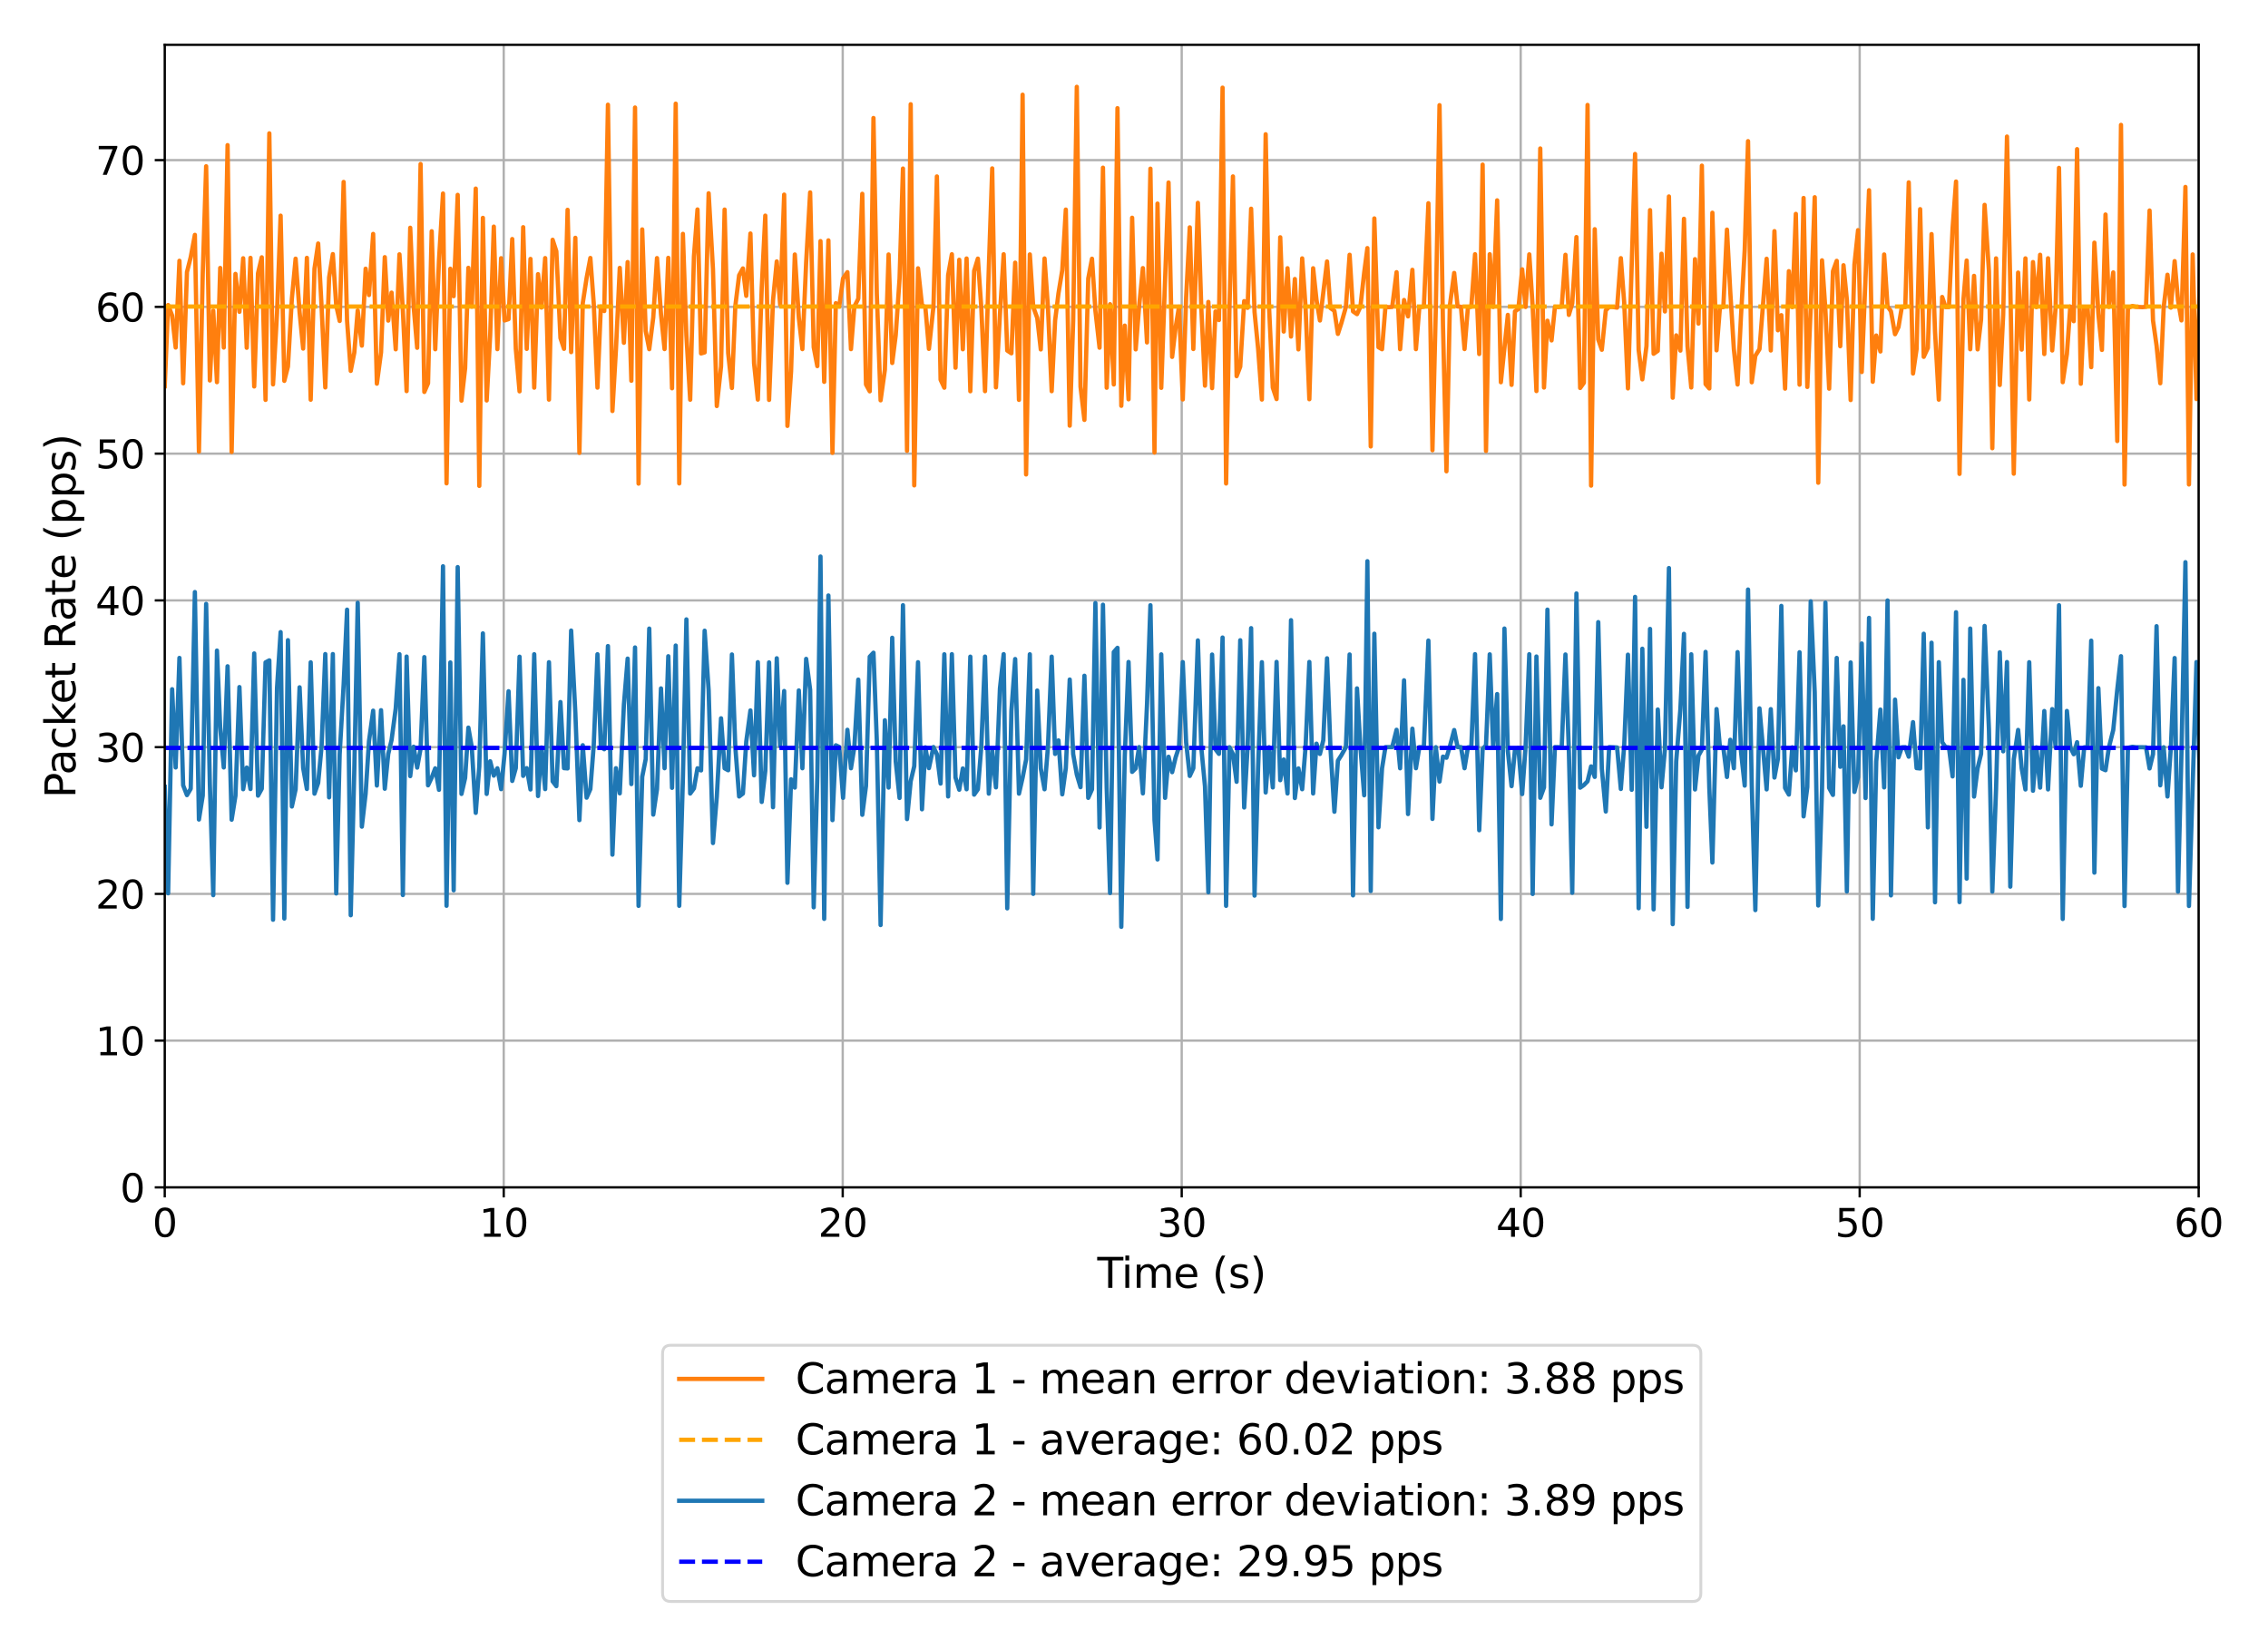 <?xml version="1.0" encoding="utf-8" standalone="no"?>
<!DOCTYPE svg PUBLIC "-//W3C//DTD SVG 1.1//EN"
  "http://www.w3.org/Graphics/SVG/1.1/DTD/svg11.dtd">
<svg xmlns:xlink="http://www.w3.org/1999/xlink" width="792pt" height="576pt" viewBox="0 0 792 576" xmlns="http://www.w3.org/2000/svg" version="1.1">
 <defs>
  <style type="text/css">*{stroke-linejoin: round; stroke-linecap: butt}</style>
 </defs>
 <g id="figure_1">
  <g id="patch_1">
   <path d="M 0 576 
L 792 576 
L 792 0 
L 0 0 
z
" style="fill: #ffffff"/>
  </g>
  <g id="axes_1">
   <g id="patch_2">
    <path d="M 57.53 414.72 
L 767.79 414.72 
L 767.79 15.66 
L 57.53 15.66 
z
" style="fill: #ffffff"/>
   </g>
   <g id="matplotlib.axis_1">
    <g id="xtick_1">
     <g id="line2d_1">
      <path d="M 57.53 414.72 
L 57.53 15.66 
" clip-path="url(#p741f0ba90d)" style="fill: none; stroke: #b0b0b0; stroke-width: 0.8; stroke-linecap: square"/>
     </g>
     <g id="line2d_2">
      <defs>
       <path id="m0b452705e9" d="M 0 0 
L 0 3.5 
" style="stroke: #000000; stroke-width: 0.8"/>
      </defs>
      <g>
       <use xlink:href="#m0b452705e9" x="57.53" y="414.72" style="stroke: #000000; stroke-width: 0.8"/>
      </g>
     </g>
     <g id="text_1">
      <!-- 0 -->
      <g transform="translate(53.235 431.978) scale(0.135 -0.135)">
       <defs>
        <path id="DejaVuSans-30" d="M 2034 4250 
Q 1547 4250 1301 3770 
Q 1056 3291 1056 2328 
Q 1056 1369 1301 889 
Q 1547 409 2034 409 
Q 2525 409 2770 889 
Q 3016 1369 3016 2328 
Q 3016 3291 2770 3770 
Q 2525 4250 2034 4250 
z
M 2034 4750 
Q 2819 4750 3233 4129 
Q 3647 3509 3647 2328 
Q 3647 1150 3233 529 
Q 2819 -91 2034 -91 
Q 1250 -91 836 529 
Q 422 1150 422 2328 
Q 422 3509 836 4129 
Q 1250 4750 2034 4750 
z
" transform="scale(0.016)"/>
       </defs>
       <use xlink:href="#DejaVuSans-30"/>
      </g>
     </g>
    </g>
    <g id="xtick_2">
     <g id="line2d_3">
      <path d="M 175.907 414.72 
L 175.907 15.66 
" clip-path="url(#p741f0ba90d)" style="fill: none; stroke: #b0b0b0; stroke-width: 0.8; stroke-linecap: square"/>
     </g>
     <g id="line2d_4">
      <g>
       <use xlink:href="#m0b452705e9" x="175.907" y="414.72" style="stroke: #000000; stroke-width: 0.8"/>
      </g>
     </g>
     <g id="text_2">
      <!-- 10 -->
      <g transform="translate(167.317 431.978) scale(0.135 -0.135)">
       <defs>
        <path id="DejaVuSans-31" d="M 794 531 
L 1825 531 
L 1825 4091 
L 703 3866 
L 703 4441 
L 1819 4666 
L 2450 4666 
L 2450 531 
L 3481 531 
L 3481 0 
L 794 0 
L 794 531 
z
" transform="scale(0.016)"/>
       </defs>
       <use xlink:href="#DejaVuSans-31"/>
       <use xlink:href="#DejaVuSans-30" x="63.623"/>
      </g>
     </g>
    </g>
    <g id="xtick_3">
     <g id="line2d_5">
      <path d="M 294.283 414.72 
L 294.283 15.66 
" clip-path="url(#p741f0ba90d)" style="fill: none; stroke: #b0b0b0; stroke-width: 0.8; stroke-linecap: square"/>
     </g>
     <g id="line2d_6">
      <g>
       <use xlink:href="#m0b452705e9" x="294.283" y="414.72" style="stroke: #000000; stroke-width: 0.8"/>
      </g>
     </g>
     <g id="text_3">
      <!-- 20 -->
      <g transform="translate(285.694 431.978) scale(0.135 -0.135)">
       <defs>
        <path id="DejaVuSans-32" d="M 1228 531 
L 3431 531 
L 3431 0 
L 469 0 
L 469 531 
Q 828 903 1448 1529 
Q 2069 2156 2228 2338 
Q 2531 2678 2651 2914 
Q 2772 3150 2772 3378 
Q 2772 3750 2511 3984 
Q 2250 4219 1831 4219 
Q 1534 4219 1204 4116 
Q 875 4013 500 3803 
L 500 4441 
Q 881 4594 1212 4672 
Q 1544 4750 1819 4750 
Q 2544 4750 2975 4387 
Q 3406 4025 3406 3419 
Q 3406 3131 3298 2873 
Q 3191 2616 2906 2266 
Q 2828 2175 2409 1742 
Q 1991 1309 1228 531 
z
" transform="scale(0.016)"/>
       </defs>
       <use xlink:href="#DejaVuSans-32"/>
       <use xlink:href="#DejaVuSans-30" x="63.623"/>
      </g>
     </g>
    </g>
    <g id="xtick_4">
     <g id="line2d_7">
      <path d="M 412.66 414.72 
L 412.66 15.66 
" clip-path="url(#p741f0ba90d)" style="fill: none; stroke: #b0b0b0; stroke-width: 0.8; stroke-linecap: square"/>
     </g>
     <g id="line2d_8">
      <g>
       <use xlink:href="#m0b452705e9" x="412.66" y="414.72" style="stroke: #000000; stroke-width: 0.8"/>
      </g>
     </g>
     <g id="text_4">
      <!-- 30 -->
      <g transform="translate(404.071 431.978) scale(0.135 -0.135)">
       <defs>
        <path id="DejaVuSans-33" d="M 2597 2516 
Q 3050 2419 3304 2112 
Q 3559 1806 3559 1356 
Q 3559 666 3084 287 
Q 2609 -91 1734 -91 
Q 1441 -91 1130 -33 
Q 819 25 488 141 
L 488 750 
Q 750 597 1062 519 
Q 1375 441 1716 441 
Q 2309 441 2620 675 
Q 2931 909 2931 1356 
Q 2931 1769 2642 2001 
Q 2353 2234 1838 2234 
L 1294 2234 
L 1294 2753 
L 1863 2753 
Q 2328 2753 2575 2939 
Q 2822 3125 2822 3475 
Q 2822 3834 2567 4026 
Q 2313 4219 1838 4219 
Q 1578 4219 1281 4162 
Q 984 4106 628 3988 
L 628 4550 
Q 988 4650 1302 4700 
Q 1616 4750 1894 4750 
Q 2613 4750 3031 4423 
Q 3450 4097 3450 3541 
Q 3450 3153 3228 2886 
Q 3006 2619 2597 2516 
z
" transform="scale(0.016)"/>
       </defs>
       <use xlink:href="#DejaVuSans-33"/>
       <use xlink:href="#DejaVuSans-30" x="63.623"/>
      </g>
     </g>
    </g>
    <g id="xtick_5">
     <g id="line2d_9">
      <path d="M 531.037 414.72 
L 531.037 15.66 
" clip-path="url(#p741f0ba90d)" style="fill: none; stroke: #b0b0b0; stroke-width: 0.8; stroke-linecap: square"/>
     </g>
     <g id="line2d_10">
      <g>
       <use xlink:href="#m0b452705e9" x="531.037" y="414.72" style="stroke: #000000; stroke-width: 0.8"/>
      </g>
     </g>
     <g id="text_5">
      <!-- 40 -->
      <g transform="translate(522.447 431.978) scale(0.135 -0.135)">
       <defs>
        <path id="DejaVuSans-34" d="M 2419 4116 
L 825 1625 
L 2419 1625 
L 2419 4116 
z
M 2253 4666 
L 3047 4666 
L 3047 1625 
L 3713 1625 
L 3713 1100 
L 3047 1100 
L 3047 0 
L 2419 0 
L 2419 1100 
L 313 1100 
L 313 1709 
L 2253 4666 
z
" transform="scale(0.016)"/>
       </defs>
       <use xlink:href="#DejaVuSans-34"/>
       <use xlink:href="#DejaVuSans-30" x="63.623"/>
      </g>
     </g>
    </g>
    <g id="xtick_6">
     <g id="line2d_11">
      <path d="M 649.413 414.72 
L 649.413 15.66 
" clip-path="url(#p741f0ba90d)" style="fill: none; stroke: #b0b0b0; stroke-width: 0.8; stroke-linecap: square"/>
     </g>
     <g id="line2d_12">
      <g>
       <use xlink:href="#m0b452705e9" x="649.413" y="414.72" style="stroke: #000000; stroke-width: 0.8"/>
      </g>
     </g>
     <g id="text_6">
      <!-- 50 -->
      <g transform="translate(640.824 431.978) scale(0.135 -0.135)">
       <defs>
        <path id="DejaVuSans-35" d="M 691 4666 
L 3169 4666 
L 3169 4134 
L 1269 4134 
L 1269 2991 
Q 1406 3038 1543 3061 
Q 1681 3084 1819 3084 
Q 2600 3084 3056 2656 
Q 3513 2228 3513 1497 
Q 3513 744 3044 326 
Q 2575 -91 1722 -91 
Q 1428 -91 1123 -41 
Q 819 9 494 109 
L 494 744 
Q 775 591 1075 516 
Q 1375 441 1709 441 
Q 2250 441 2565 725 
Q 2881 1009 2881 1497 
Q 2881 1984 2565 2268 
Q 2250 2553 1709 2553 
Q 1456 2553 1204 2497 
Q 953 2441 691 2322 
L 691 4666 
z
" transform="scale(0.016)"/>
       </defs>
       <use xlink:href="#DejaVuSans-35"/>
       <use xlink:href="#DejaVuSans-30" x="63.623"/>
      </g>
     </g>
    </g>
    <g id="xtick_7">
     <g id="line2d_13">
      <path d="M 767.79 414.72 
L 767.79 15.66 
" clip-path="url(#p741f0ba90d)" style="fill: none; stroke: #b0b0b0; stroke-width: 0.8; stroke-linecap: square"/>
     </g>
     <g id="line2d_14">
      <g>
       <use xlink:href="#m0b452705e9" x="767.79" y="414.72" style="stroke: #000000; stroke-width: 0.8"/>
      </g>
     </g>
     <g id="text_7">
      <!-- 60 -->
      <g transform="translate(759.201 431.978) scale(0.135 -0.135)">
       <defs>
        <path id="DejaVuSans-36" d="M 2113 2584 
Q 1688 2584 1439 2293 
Q 1191 2003 1191 1497 
Q 1191 994 1439 701 
Q 1688 409 2113 409 
Q 2538 409 2786 701 
Q 3034 994 3034 1497 
Q 3034 2003 2786 2293 
Q 2538 2584 2113 2584 
z
M 3366 4563 
L 3366 3988 
Q 3128 4100 2886 4159 
Q 2644 4219 2406 4219 
Q 1781 4219 1451 3797 
Q 1122 3375 1075 2522 
Q 1259 2794 1537 2939 
Q 1816 3084 2150 3084 
Q 2853 3084 3261 2657 
Q 3669 2231 3669 1497 
Q 3669 778 3244 343 
Q 2819 -91 2113 -91 
Q 1303 -91 875 529 
Q 447 1150 447 2328 
Q 447 3434 972 4092 
Q 1497 4750 2381 4750 
Q 2619 4750 2861 4703 
Q 3103 4656 3366 4563 
z
" transform="scale(0.016)"/>
       </defs>
       <use xlink:href="#DejaVuSans-36"/>
       <use xlink:href="#DejaVuSans-30" x="63.623"/>
      </g>
     </g>
    </g>
    <g id="text_8">
     <!-- Time (s) -->
     <g transform="translate(383.183 449.803) scale(0.145 -0.145)">
      <defs>
       <path id="DejaVuSans-54" d="M -19 4666 
L 3928 4666 
L 3928 4134 
L 2272 4134 
L 2272 0 
L 1638 0 
L 1638 4134 
L -19 4134 
L -19 4666 
z
" transform="scale(0.016)"/>
       <path id="DejaVuSans-69" d="M 603 3500 
L 1178 3500 
L 1178 0 
L 603 0 
L 603 3500 
z
M 603 4863 
L 1178 4863 
L 1178 4134 
L 603 4134 
L 603 4863 
z
" transform="scale(0.016)"/>
       <path id="DejaVuSans-6d" d="M 3328 2828 
Q 3544 3216 3844 3400 
Q 4144 3584 4550 3584 
Q 5097 3584 5394 3201 
Q 5691 2819 5691 2113 
L 5691 0 
L 5113 0 
L 5113 2094 
Q 5113 2597 4934 2840 
Q 4756 3084 4391 3084 
Q 3944 3084 3684 2787 
Q 3425 2491 3425 1978 
L 3425 0 
L 2847 0 
L 2847 2094 
Q 2847 2600 2669 2842 
Q 2491 3084 2119 3084 
Q 1678 3084 1418 2786 
Q 1159 2488 1159 1978 
L 1159 0 
L 581 0 
L 581 3500 
L 1159 3500 
L 1159 2956 
Q 1356 3278 1631 3431 
Q 1906 3584 2284 3584 
Q 2666 3584 2933 3390 
Q 3200 3197 3328 2828 
z
" transform="scale(0.016)"/>
       <path id="DejaVuSans-65" d="M 3597 1894 
L 3597 1613 
L 953 1613 
Q 991 1019 1311 708 
Q 1631 397 2203 397 
Q 2534 397 2845 478 
Q 3156 559 3463 722 
L 3463 178 
Q 3153 47 2828 -22 
Q 2503 -91 2169 -91 
Q 1331 -91 842 396 
Q 353 884 353 1716 
Q 353 2575 817 3079 
Q 1281 3584 2069 3584 
Q 2775 3584 3186 3129 
Q 3597 2675 3597 1894 
z
M 3022 2063 
Q 3016 2534 2758 2815 
Q 2500 3097 2075 3097 
Q 1594 3097 1305 2825 
Q 1016 2553 972 2059 
L 3022 2063 
z
" transform="scale(0.016)"/>
       <path id="DejaVuSans-20" transform="scale(0.016)"/>
       <path id="DejaVuSans-28" d="M 1984 4856 
Q 1566 4138 1362 3434 
Q 1159 2731 1159 2009 
Q 1159 1288 1364 580 
Q 1569 -128 1984 -844 
L 1484 -844 
Q 1016 -109 783 600 
Q 550 1309 550 2009 
Q 550 2706 781 3412 
Q 1013 4119 1484 4856 
L 1984 4856 
z
" transform="scale(0.016)"/>
       <path id="DejaVuSans-73" d="M 2834 3397 
L 2834 2853 
Q 2591 2978 2328 3040 
Q 2066 3103 1784 3103 
Q 1356 3103 1142 2972 
Q 928 2841 928 2578 
Q 928 2378 1081 2264 
Q 1234 2150 1697 2047 
L 1894 2003 
Q 2506 1872 2764 1633 
Q 3022 1394 3022 966 
Q 3022 478 2636 193 
Q 2250 -91 1575 -91 
Q 1294 -91 989 -36 
Q 684 19 347 128 
L 347 722 
Q 666 556 975 473 
Q 1284 391 1588 391 
Q 1994 391 2212 530 
Q 2431 669 2431 922 
Q 2431 1156 2273 1281 
Q 2116 1406 1581 1522 
L 1381 1569 
Q 847 1681 609 1914 
Q 372 2147 372 2553 
Q 372 3047 722 3315 
Q 1072 3584 1716 3584 
Q 2034 3584 2315 3537 
Q 2597 3491 2834 3397 
z
" transform="scale(0.016)"/>
       <path id="DejaVuSans-29" d="M 513 4856 
L 1013 4856 
Q 1481 4119 1714 3412 
Q 1947 2706 1947 2009 
Q 1947 1309 1714 600 
Q 1481 -109 1013 -844 
L 513 -844 
Q 928 -128 1133 580 
Q 1338 1288 1338 2009 
Q 1338 2731 1133 3434 
Q 928 4138 513 4856 
z
" transform="scale(0.016)"/>
      </defs>
      <use xlink:href="#DejaVuSans-54"/>
      <use xlink:href="#DejaVuSans-69" x="57.959"/>
      <use xlink:href="#DejaVuSans-6d" x="85.742"/>
      <use xlink:href="#DejaVuSans-65" x="183.154"/>
      <use xlink:href="#DejaVuSans-20" x="244.678"/>
      <use xlink:href="#DejaVuSans-28" x="276.465"/>
      <use xlink:href="#DejaVuSans-73" x="315.479"/>
      <use xlink:href="#DejaVuSans-29" x="367.578"/>
     </g>
    </g>
   </g>
   <g id="matplotlib.axis_2">
    <g id="ytick_1">
     <g id="line2d_15">
      <path d="M 57.53 414.72 
L 767.79 414.72 
" clip-path="url(#p741f0ba90d)" style="fill: none; stroke: #b0b0b0; stroke-width: 0.8; stroke-linecap: square"/>
     </g>
     <g id="line2d_16">
      <defs>
       <path id="md68fc71472" d="M 0 0 
L -3.5 0 
" style="stroke: #000000; stroke-width: 0.8"/>
      </defs>
      <g>
       <use xlink:href="#md68fc71472" x="57.53" y="414.72" style="stroke: #000000; stroke-width: 0.8"/>
      </g>
     </g>
     <g id="text_9">
      <!-- 0 -->
      <g transform="translate(41.941 419.849) scale(0.135 -0.135)">
       <use xlink:href="#DejaVuSans-30"/>
      </g>
     </g>
    </g>
    <g id="ytick_2">
     <g id="line2d_17">
      <path d="M 57.53 363.463 
L 767.79 363.463 
" clip-path="url(#p741f0ba90d)" style="fill: none; stroke: #b0b0b0; stroke-width: 0.8; stroke-linecap: square"/>
     </g>
     <g id="line2d_18">
      <g>
       <use xlink:href="#md68fc71472" x="57.53" y="363.463" style="stroke: #000000; stroke-width: 0.8"/>
      </g>
     </g>
     <g id="text_10">
      <!-- 10 -->
      <g transform="translate(33.351 368.592) scale(0.135 -0.135)">
       <use xlink:href="#DejaVuSans-31"/>
       <use xlink:href="#DejaVuSans-30" x="63.623"/>
      </g>
     </g>
    </g>
    <g id="ytick_3">
     <g id="line2d_19">
      <path d="M 57.53 312.206 
L 767.79 312.206 
" clip-path="url(#p741f0ba90d)" style="fill: none; stroke: #b0b0b0; stroke-width: 0.8; stroke-linecap: square"/>
     </g>
     <g id="line2d_20">
      <g>
       <use xlink:href="#md68fc71472" x="57.53" y="312.206" style="stroke: #000000; stroke-width: 0.8"/>
      </g>
     </g>
     <g id="text_11">
      <!-- 20 -->
      <g transform="translate(33.351 317.335) scale(0.135 -0.135)">
       <use xlink:href="#DejaVuSans-32"/>
       <use xlink:href="#DejaVuSans-30" x="63.623"/>
      </g>
     </g>
    </g>
    <g id="ytick_4">
     <g id="line2d_21">
      <path d="M 57.53 260.949 
L 767.79 260.949 
" clip-path="url(#p741f0ba90d)" style="fill: none; stroke: #b0b0b0; stroke-width: 0.8; stroke-linecap: square"/>
     </g>
     <g id="line2d_22">
      <g>
       <use xlink:href="#md68fc71472" x="57.53" y="260.949" style="stroke: #000000; stroke-width: 0.8"/>
      </g>
     </g>
     <g id="text_12">
      <!-- 30 -->
      <g transform="translate(33.351 266.078) scale(0.135 -0.135)">
       <use xlink:href="#DejaVuSans-33"/>
       <use xlink:href="#DejaVuSans-30" x="63.623"/>
      </g>
     </g>
    </g>
    <g id="ytick_5">
     <g id="line2d_23">
      <path d="M 57.53 209.692 
L 767.79 209.692 
" clip-path="url(#p741f0ba90d)" style="fill: none; stroke: #b0b0b0; stroke-width: 0.8; stroke-linecap: square"/>
     </g>
     <g id="line2d_24">
      <g>
       <use xlink:href="#md68fc71472" x="57.53" y="209.692" style="stroke: #000000; stroke-width: 0.8"/>
      </g>
     </g>
     <g id="text_13">
      <!-- 40 -->
      <g transform="translate(33.351 214.821) scale(0.135 -0.135)">
       <use xlink:href="#DejaVuSans-34"/>
       <use xlink:href="#DejaVuSans-30" x="63.623"/>
      </g>
     </g>
    </g>
    <g id="ytick_6">
     <g id="line2d_25">
      <path d="M 57.53 158.435 
L 767.79 158.435 
" clip-path="url(#p741f0ba90d)" style="fill: none; stroke: #b0b0b0; stroke-width: 0.8; stroke-linecap: square"/>
     </g>
     <g id="line2d_26">
      <g>
       <use xlink:href="#md68fc71472" x="57.53" y="158.435" style="stroke: #000000; stroke-width: 0.8"/>
      </g>
     </g>
     <g id="text_14">
      <!-- 50 -->
      <g transform="translate(33.351 163.564) scale(0.135 -0.135)">
       <use xlink:href="#DejaVuSans-35"/>
       <use xlink:href="#DejaVuSans-30" x="63.623"/>
      </g>
     </g>
    </g>
    <g id="ytick_7">
     <g id="line2d_27">
      <path d="M 57.53 107.178 
L 767.79 107.178 
" clip-path="url(#p741f0ba90d)" style="fill: none; stroke: #b0b0b0; stroke-width: 0.8; stroke-linecap: square"/>
     </g>
     <g id="line2d_28">
      <g>
       <use xlink:href="#md68fc71472" x="57.53" y="107.178" style="stroke: #000000; stroke-width: 0.8"/>
      </g>
     </g>
     <g id="text_15">
      <!-- 60 -->
      <g transform="translate(33.351 112.307) scale(0.135 -0.135)">
       <use xlink:href="#DejaVuSans-36"/>
       <use xlink:href="#DejaVuSans-30" x="63.623"/>
      </g>
     </g>
    </g>
    <g id="ytick_8">
     <g id="line2d_29">
      <path d="M 57.53 55.922 
L 767.79 55.922 
" clip-path="url(#p741f0ba90d)" style="fill: none; stroke: #b0b0b0; stroke-width: 0.8; stroke-linecap: square"/>
     </g>
     <g id="line2d_30">
      <g>
       <use xlink:href="#md68fc71472" x="57.53" y="55.922" style="stroke: #000000; stroke-width: 0.8"/>
      </g>
     </g>
     <g id="text_16">
      <!-- 70 -->
      <g transform="translate(33.351 61.05) scale(0.135 -0.135)">
       <defs>
        <path id="DejaVuSans-37" d="M 525 4666 
L 3525 4666 
L 3525 4397 
L 1831 0 
L 1172 0 
L 2766 4134 
L 525 4134 
L 525 4666 
z
" transform="scale(0.016)"/>
       </defs>
       <use xlink:href="#DejaVuSans-37"/>
       <use xlink:href="#DejaVuSans-30" x="63.623"/>
      </g>
     </g>
    </g>
    <g id="text_17">
     <!-- Packet Rate (pps) -->
     <g transform="translate(26.336 278.771) rotate(-90) scale(0.145 -0.145)">
      <defs>
       <path id="DejaVuSans-50" d="M 1259 4147 
L 1259 2394 
L 2053 2394 
Q 2494 2394 2734 2622 
Q 2975 2850 2975 3272 
Q 2975 3691 2734 3919 
Q 2494 4147 2053 4147 
L 1259 4147 
z
M 628 4666 
L 2053 4666 
Q 2838 4666 3239 4311 
Q 3641 3956 3641 3272 
Q 3641 2581 3239 2228 
Q 2838 1875 2053 1875 
L 1259 1875 
L 1259 0 
L 628 0 
L 628 4666 
z
" transform="scale(0.016)"/>
       <path id="DejaVuSans-61" d="M 2194 1759 
Q 1497 1759 1228 1600 
Q 959 1441 959 1056 
Q 959 750 1161 570 
Q 1363 391 1709 391 
Q 2188 391 2477 730 
Q 2766 1069 2766 1631 
L 2766 1759 
L 2194 1759 
z
M 3341 1997 
L 3341 0 
L 2766 0 
L 2766 531 
Q 2569 213 2275 61 
Q 1981 -91 1556 -91 
Q 1019 -91 701 211 
Q 384 513 384 1019 
Q 384 1609 779 1909 
Q 1175 2209 1959 2209 
L 2766 2209 
L 2766 2266 
Q 2766 2663 2505 2880 
Q 2244 3097 1772 3097 
Q 1472 3097 1187 3025 
Q 903 2953 641 2809 
L 641 3341 
Q 956 3463 1253 3523 
Q 1550 3584 1831 3584 
Q 2591 3584 2966 3190 
Q 3341 2797 3341 1997 
z
" transform="scale(0.016)"/>
       <path id="DejaVuSans-63" d="M 3122 3366 
L 3122 2828 
Q 2878 2963 2633 3030 
Q 2388 3097 2138 3097 
Q 1578 3097 1268 2742 
Q 959 2388 959 1747 
Q 959 1106 1268 751 
Q 1578 397 2138 397 
Q 2388 397 2633 464 
Q 2878 531 3122 666 
L 3122 134 
Q 2881 22 2623 -34 
Q 2366 -91 2075 -91 
Q 1284 -91 818 406 
Q 353 903 353 1747 
Q 353 2603 823 3093 
Q 1294 3584 2113 3584 
Q 2378 3584 2631 3529 
Q 2884 3475 3122 3366 
z
" transform="scale(0.016)"/>
       <path id="DejaVuSans-6b" d="M 581 4863 
L 1159 4863 
L 1159 1991 
L 2875 3500 
L 3609 3500 
L 1753 1863 
L 3688 0 
L 2938 0 
L 1159 1709 
L 1159 0 
L 581 0 
L 581 4863 
z
" transform="scale(0.016)"/>
       <path id="DejaVuSans-74" d="M 1172 4494 
L 1172 3500 
L 2356 3500 
L 2356 3053 
L 1172 3053 
L 1172 1153 
Q 1172 725 1289 603 
Q 1406 481 1766 481 
L 2356 481 
L 2356 0 
L 1766 0 
Q 1100 0 847 248 
Q 594 497 594 1153 
L 594 3053 
L 172 3053 
L 172 3500 
L 594 3500 
L 594 4494 
L 1172 4494 
z
" transform="scale(0.016)"/>
       <path id="DejaVuSans-52" d="M 2841 2188 
Q 3044 2119 3236 1894 
Q 3428 1669 3622 1275 
L 4263 0 
L 3584 0 
L 2988 1197 
Q 2756 1666 2539 1819 
Q 2322 1972 1947 1972 
L 1259 1972 
L 1259 0 
L 628 0 
L 628 4666 
L 2053 4666 
Q 2853 4666 3247 4331 
Q 3641 3997 3641 3322 
Q 3641 2881 3436 2590 
Q 3231 2300 2841 2188 
z
M 1259 4147 
L 1259 2491 
L 2053 2491 
Q 2509 2491 2742 2702 
Q 2975 2913 2975 3322 
Q 2975 3731 2742 3939 
Q 2509 4147 2053 4147 
L 1259 4147 
z
" transform="scale(0.016)"/>
       <path id="DejaVuSans-70" d="M 1159 525 
L 1159 -1331 
L 581 -1331 
L 581 3500 
L 1159 3500 
L 1159 2969 
Q 1341 3281 1617 3432 
Q 1894 3584 2278 3584 
Q 2916 3584 3314 3078 
Q 3713 2572 3713 1747 
Q 3713 922 3314 415 
Q 2916 -91 2278 -91 
Q 1894 -91 1617 61 
Q 1341 213 1159 525 
z
M 3116 1747 
Q 3116 2381 2855 2742 
Q 2594 3103 2138 3103 
Q 1681 3103 1420 2742 
Q 1159 2381 1159 1747 
Q 1159 1113 1420 752 
Q 1681 391 2138 391 
Q 2594 391 2855 752 
Q 3116 1113 3116 1747 
z
" transform="scale(0.016)"/>
      </defs>
      <use xlink:href="#DejaVuSans-50"/>
      <use xlink:href="#DejaVuSans-61" x="55.803"/>
      <use xlink:href="#DejaVuSans-63" x="117.082"/>
      <use xlink:href="#DejaVuSans-6b" x="172.062"/>
      <use xlink:href="#DejaVuSans-65" x="226.348"/>
      <use xlink:href="#DejaVuSans-74" x="287.871"/>
      <use xlink:href="#DejaVuSans-20" x="327.08"/>
      <use xlink:href="#DejaVuSans-52" x="358.867"/>
      <use xlink:href="#DejaVuSans-61" x="426.1"/>
      <use xlink:href="#DejaVuSans-74" x="487.379"/>
      <use xlink:href="#DejaVuSans-65" x="526.588"/>
      <use xlink:href="#DejaVuSans-20" x="588.111"/>
      <use xlink:href="#DejaVuSans-28" x="619.898"/>
      <use xlink:href="#DejaVuSans-70" x="658.912"/>
      <use xlink:href="#DejaVuSans-70" x="722.389"/>
      <use xlink:href="#DejaVuSans-73" x="785.865"/>
      <use xlink:href="#DejaVuSans-29" x="837.965"/>
     </g>
    </g>
   </g>
   <g id="line2d_31">
    <path d="M 57.53 134.892 
L 58.711 106.542 
L 60.106 110.211 
L 61.347 121.383 
L 62.66 91.086 
L 63.956 133.877 
L 65.285 95.032 
L 66.592 89.849 
L 68.051 82.027 
L 69.468 157.749 
L 70.798 95.474 
L 71.989 58.074 
L 73.281 132.887 
L 74.47 108.51 
L 75.764 133.481 
L 76.898 93.587 
L 78.139 121.386 
L 79.472 50.691 
L 80.89 157.862 
L 82.221 95.66 
L 83.61 108.911 
L 84.919 90.205 
L 86.16 121.463 
L 87.468 90.06 
L 88.77 134.981 
L 90.1 95.456 
L 91.408 89.872 
L 92.731 139.673 
L 94.05 46.575 
L 95.348 134.254 
L 96.739 109.38 
L 97.99 75.321 
L 99.283 133.025 
L 100.552 128.025 
L 101.921 104.326 
L 103.23 90.345 
L 104.62 109.056 
L 105.862 121.748 
L 107.171 90.061 
L 108.494 139.607 
L 109.818 93.843 
L 111.106 85.047 
L 112.289 106.902 
L 113.592 135.316 
L 114.928 96.88 
L 116.231 88.749 
L 117.413 106.715 
L 118.616 112.106 
L 119.998 63.551 
L 121.201 112.054 
L 122.478 129.538 
L 123.726 123.147 
L 124.915 108.455 
L 126.36 120.716 
L 127.683 93.851 
L 128.851 103.047 
L 130.309 81.706 
L 131.606 134.005 
L 133.062 123.068 
L 134.369 89.816 
L 135.572 111.981 
L 136.737 102.205 
L 138.188 122.005 
L 139.491 88.824 
L 140.68 108.41 
L 141.989 136.603 
L 143.256 79.552 
L 144.439 106.913 
L 145.68 121.469 
L 146.868 57.287 
L 148.179 136.89 
L 149.475 133.865 
L 150.747 80.773 
L 151.991 121.985 
L 153.302 90.746 
L 154.7 67.597 
L 155.934 168.818 
L 157.257 93.859 
L 158.427 103.445 
L 159.827 68.061 
L 161.152 139.925 
L 162.425 128.633 
L 163.558 93.547 
L 164.742 107.09 
L 166.133 65.869 
L 167.371 169.708 
L 168.625 76.093 
L 169.95 139.865 
L 171.173 117.066 
L 172.439 79.147 
L 173.682 121.952 
L 174.991 90.18 
L 176.193 111.921 
L 177.594 111.461 
L 178.876 83.49 
L 180.119 121.779 
L 181.428 136.681 
L 182.695 79.348 
L 183.938 121.854 
L 185.248 90.436 
L 186.551 135.4 
L 187.883 95.758 
L 189.067 107.412 
L 190.376 90.145 
L 191.699 139.576 
L 192.982 83.752 
L 194.281 87.775 
L 195.713 118.048 
L 196.956 121.838 
L 198.2 73.28 
L 199.448 122.987 
L 200.912 83.064 
L 202.331 158.173 
L 203.509 105.844 
L 204.847 97.104 
L 206.155 90.1 
L 207.334 105.92 
L 208.637 135.384 
L 209.821 107.061 
L 211.01 108.635 
L 212.294 36.572 
L 213.86 143.551 
L 215.103 121.907 
L 216.426 93.569 
L 217.866 119.729 
L 219.18 91.535 
L 220.472 132.988 
L 221.759 37.558 
L 222.993 168.909 
L 224.263 80.13 
L 225.48 115.609 
L 226.723 121.963 
L 228.121 110.913 
L 229.43 90.146 
L 230.823 109.729 
L 232.066 121.923 
L 233.374 90.054 
L 234.678 135.616 
L 235.961 36.209 
L 237.195 168.85 
L 238.47 81.684 
L 239.694 117.146 
L 241.017 139.61 
L 242.323 89.576 
L 243.567 73.163 
L 244.817 123.45 
L 246.065 123.079 
L 247.463 67.51 
L 248.976 93.981 
L 250.31 141.812 
L 251.792 128 
L 253.035 73.199 
L 254.285 123.327 
L 255.589 135.518 
L 256.771 106.935 
L 258.105 96.145 
L 259.428 93.757 
L 260.597 103.333 
L 262.054 81.557 
L 263.319 126.86 
L 264.642 139.57 
L 265.994 100.572 
L 267.245 75.309 
L 268.569 139.677 
L 269.94 104.899 
L 271.253 91.314 
L 272.434 106.434 
L 273.834 67.971 
L 274.975 148.754 
L 276.252 129.652 
L 277.555 88.883 
L 278.954 110.957 
L 280.197 121.937 
L 281.512 91.677 
L 282.909 67.201 
L 284.149 121.251 
L 285.418 127.872 
L 286.52 84.206 
L 287.814 133.366 
L 289.281 83.957 
L 290.7 158.169 
L 291.879 105.888 
L 293.062 107.053 
L 294.4 97.271 
L 295.919 95.062 
L 297.162 121.937 
L 298.346 107.082 
L 299.714 104.35 
L 301.113 67.696 
L 302.411 134.285 
L 303.72 136.678 
L 305.02 41.219 
L 306.187 102.619 
L 307.511 139.819 
L 308.998 129.196 
L 310.302 88.881 
L 311.566 126.776 
L 312.79 117.118 
L 314.128 97.344 
L 315.321 58.872 
L 316.737 157.46 
L 318.02 36.41 
L 319.257 169.53 
L 320.58 93.719 
L 321.959 106.603 
L 323.143 107.319 
L 324.386 121.853 
L 325.964 107.115 
L 327.167 61.626 
L 328.458 132.628 
L 329.761 135.413 
L 331.094 96.107 
L 332.397 88.803 
L 333.669 128.431 
L 334.98 90.725 
L 336.223 121.993 
L 337.533 90.284 
L 338.842 136.651 
L 340.169 94.641 
L 341.478 90.327 
L 342.662 107.239 
L 343.971 136.624 
L 345.295 93.806 
L 346.488 58.819 
L 347.791 135.301 
L 349.184 109.787 
L 350.487 88.798 
L 351.733 122.43 
L 353.191 123.403 
L 354.506 91.737 
L 355.829 139.663 
L 357.101 33.074 
L 358.319 165.709 
L 359.623 88.852 
L 360.807 107.161 
L 362.205 111.051 
L 363.449 122.05 
L 364.758 90.277 
L 365.942 107.179 
L 367.251 136.632 
L 368.454 111.94 
L 369.62 102.496 
L 370.945 94.374 
L 372.189 73.205 
L 373.557 148.673 
L 374.76 112.02 
L 376.023 30.329 
L 377.325 135.06 
L 378.683 146.66 
L 380.021 97.293 
L 381.33 90.367 
L 382.519 108.519 
L 383.968 121.445 
L 385.16 58.568 
L 386.464 135.424 
L 387.644 106.245 
L 388.942 134.277 
L 390.23 37.781 
L 391.563 141.737 
L 392.773 113.725 
L 394.096 139.47 
L 395.35 76.054 
L 396.594 122.035 
L 397.777 107.141 
L 399.1 93.639 
L 400.539 119.602 
L 401.733 58.918 
L 403.151 158.048 
L 404.211 71.107 
L 405.514 135.466 
L 408.063 63.751 
L 409.318 124.655 
L 410.53 114.395 
L 411.714 107.146 
L 413.036 139.519 
L 414.208 103.895 
L 415.474 79.407 
L 416.718 121.901 
L 418.306 70.847 
L 419.49 107.264 
L 420.79 134.702 
L 421.967 105.451 
L 423.271 135.561 
L 424.461 108.794 
L 425.663 111.781 
L 426.927 30.62 
L 428.161 168.875 
L 429.345 107.232 
L 430.548 61.618 
L 431.832 131.38 
L 433.102 128.066 
L 434.475 105.165 
L 435.66 107.509 
L 436.902 72.901 
L 438.093 108.971 
L 439.335 121.703 
L 440.658 139.558 
L 441.978 46.898 
L 443.162 107.223 
L 444.465 135.367 
L 445.787 139.384 
L 447.067 82.87 
L 448.285 115.808 
L 449.608 93.682 
L 450.833 117.551 
L 452.172 97.448 
L 453.416 122.039 
L 454.725 90.246 
L 455.909 107.204 
L 457.231 139.437 
L 458.554 93.694 
L 459.729 104.764 
L 460.931 111.943 
L 463.41 91.328 
L 464.595 107.584 
L 465.983 108.574 
L 467.204 116.625 
L 468.41 112.86 
L 469.989 107.257 
L 471.293 88.978 
L 472.483 108.751 
L 473.875 109.722 
L 475.059 107.189 
L 476.388 95.176 
L 477.498 86.653 
L 478.67 155.925 
L 479.925 76.298 
L 481.373 121.265 
L 482.616 121.978 
L 483.8 107.182 
L 484.984 107.287 
L 486.168 107.199 
L 487.687 95.066 
L 488.93 121.961 
L 490.301 104.781 
L 491.697 110.505 
L 493.211 94.239 
L 494.455 121.951 
L 495.639 107.352 
L 497.217 107.122 
L 498.806 70.986 
L 500.22 157.259 
L 501.404 107.217 
L 502.688 36.731 
L 503.898 113.794 
L 505.111 164.611 
L 506.293 106.757 
L 507.813 95.339 
L 508.996 107.029 
L 510.18 107.142 
L 511.423 121.915 
L 512.607 107.35 
L 513.791 107.125 
L 515.094 88.797 
L 516.553 123.647 
L 517.742 57.498 
L 518.922 157.503 
L 520.225 88.788 
L 521.409 107.206 
L 522.817 69.977 
L 524.112 133.504 
L 526.55 109.98 
L 527.849 134.424 
L 529.038 108.747 
L 530.225 107.918 
L 531.55 94.076 
L 532.733 107.214 
L 534.037 88.835 
L 535.221 107.284 
L 536.53 136.588 
L 537.868 51.86 
L 539.171 135.357 
L 540.374 112.024 
L 541.809 118.896 
L 542.993 107.153 
L 544.177 107.256 
L 545.361 107.099 
L 546.664 88.989 
L 547.859 109.987 
L 549.038 106.001 
L 550.501 82.802 
L 551.805 135.513 
L 553.1 133.681 
L 554.384 36.653 
L 555.622 169.615 
L 556.891 80.053 
L 558.12 118.569 
L 559.365 122.162 
L 560.751 108.39 
L 561.935 107.178 
L 563.119 107.205 
L 564.699 107.449 
L 566.007 90.166 
L 567.186 105.776 
L 568.49 135.662 
L 570.977 53.781 
L 572.222 122.223 
L 573.512 132.507 
L 574.957 120.87 
L 576.202 73.385 
L 577.452 123.564 
L 578.906 122.534 
L 580.208 88.628 
L 581.398 108.791 
L 582.801 68.621 
L 584.121 138.911 
L 585.344 117.124 
L 586.797 122.458 
L 588.053 76.414 
L 589.292 120.938 
L 590.595 135.333 
L 591.905 90.515 
L 593.112 113.027 
L 594.302 57.853 
L 595.6 134.161 
L 596.904 135.681 
L 597.974 74.307 
L 599.426 122.356 
L 600.611 107.414 
L 601.795 107.237 
L 603.065 80.197 
L 604.229 102.048 
L 605.473 121.916 
L 606.771 134.289 
L 607.967 110.363 
L 609.264 87.286 
L 610.426 49.3 
L 611.721 133.515 
L 612.974 124.263 
L 614.425 121.946 
L 616.917 90.382 
L 618.37 122.416 
L 619.642 80.731 
L 620.858 115.358 
L 622.053 110.08 
L 623.358 135.743 
L 624.685 94.716 
L 625.87 107.265 
L 627.119 74.702 
L 628.417 134.357 
L 629.822 69.142 
L 631.124 135.148 
L 632.31 107.696 
L 633.713 68.885 
L 634.946 168.607 
L 636.258 90.927 
L 637.446 108.23 
L 638.751 135.75 
L 640.078 94.748 
L 641.391 91.106 
L 642.63 120.92 
L 643.76 92.637 
L 644.934 104.634 
L 646.258 139.718 
L 647.576 92.397 
L 648.846 80.379 
L 650.124 129.934 
L 652.682 66.445 
L 653.976 133.338 
L 655.2 117.185 
L 656.655 122.757 
L 657.958 88.873 
L 659.141 106.997 
L 660.331 108.719 
L 661.756 116.731 
L 662.968 114.219 
L 664.151 107.121 
L 665.335 107.234 
L 666.545 63.7 
L 668.039 130.454 
L 669.283 121.932 
L 670.526 73.047 
L 671.781 124.632 
L 673.229 121.506 
L 674.505 81.758 
L 675.723 115.83 
L 677.046 139.586 
L 678.217 103.728 
L 679.401 107.24 
L 680.585 107.236 
L 681.853 79.725 
L 683.062 63.406 
L 684.279 165.521 
L 685.649 104.593 
L 686.773 91.007 
L 688.017 121.989 
L 689.351 96.348 
L 690.595 122.034 
L 691.796 111.668 
L 693.034 71.549 
L 694.551 94.662 
L 695.726 156.551 
L 697.035 90.242 
L 698.334 134.472 
L 699.528 109.943 
L 700.851 47.698 
L 702.006 99.697 
L 703.223 165.444 
L 704.743 95.204 
L 705.987 122.113 
L 707.296 90.245 
L 708.619 139.542 
L 709.933 91.541 
L 711.117 107.259 
L 712.421 88.976 
L 713.88 123.66 
L 715.189 90.21 
L 716.642 122.41 
L 717.827 107.535 
L 719.02 58.636 
L 720.315 133.483 
L 721.774 123.632 
L 722.957 107.064 
L 724.16 112.18 
L 725.332 52.095 
L 726.629 134.033 
L 727.813 107.283 
L 728.997 107.388 
L 730.268 128.247 
L 731.372 84.755 
L 732.764 109.614 
L 734.008 122.222 
L 735.258 74.922 
L 736.442 107.176 
L 737.961 95.145 
L 739.358 154.045 
L 740.666 43.618 
L 741.901 169.247 
L 743.087 107.593 
L 744.664 106.882 
L 745.847 107.177 
L 748.216 107.273 
L 749.399 107.153 
L 750.644 73.528 
L 751.846 111.93 
L 753.085 120.7 
L 754.381 133.864 
L 755.566 107.427 
L 756.898 95.954 
L 758.083 107.446 
L 759.396 91.206 
L 760.571 104.883 
L 761.773 111.907 
L 763.162 65.295 
L 764.398 169.207 
L 765.701 88.858 
L 767.024 139.391 
L 768.344 93.024 
L 769.658 91.502 
L 770.842 107.359 
L 772.299 81.586 
L 773.479 106 
L 773.479 106 
" clip-path="url(#p741f0ba90d)" style="fill: none; stroke: #ff7f0e; stroke-width: 1.5; stroke-linecap: square"/>
   </g>
   <g id="line2d_32">
    <path d="M 57.53 107.076 
L 767.79 107.076 
" clip-path="url(#p741f0ba90d)" style="fill: none; stroke-dasharray: 5.55,2.4; stroke-dashoffset: 0; stroke: #ffa500; stroke-width: 1.5"/>
   </g>
   <g id="line2d_33">
    <path d="M 57.53 274.811 
L 58.711 311.992 
L 60.106 240.718 
L 61.347 268.049 
L 62.66 229.791 
L 63.956 274.293 
L 65.284 277.713 
L 66.592 275.489 
L 68.051 206.788 
L 69.468 286.237 
L 70.798 277.901 
L 71.989 210.923 
L 73.281 273.802 
L 74.47 312.651 
L 75.764 227.227 
L 76.898 254.153 
L 78.139 268.048 
L 79.472 232.712 
L 80.89 286.291 
L 82.221 277.973 
L 83.61 239.971 
L 84.919 275.648 
L 86.16 268.088 
L 87.468 275.583 
L 88.77 228.228 
L 90.1 277.892 
L 91.408 275.5 
L 92.731 231.356 
L 94.05 230.646 
L 95.348 321.232 
L 96.739 240.24 
L 97.99 220.779 
L 99.283 320.821 
L 100.552 223.591 
L 101.921 281.694 
L 103.23 275.702 
L 104.62 240.056 
L 105.862 268.233 
L 107.17 275.57 
L 108.494 231.323 
L 109.818 277.202 
L 111.106 273.429 
L 112.289 260.815 
L 113.592 228.446 
L 114.928 278.505 
L 116.231 228.447 
L 117.413 312.055 
L 118.616 263.412 
L 119.998 239.136 
L 121.201 212.933 
L 122.478 319.664 
L 123.726 268.933 
L 124.915 210.532 
L 126.36 288.725 
L 127.683 277.204 
L 128.851 258.876 
L 130.309 248.22 
L 131.606 274.362 
L 133.062 248.055 
L 134.369 275.482 
L 135.572 263.35 
L 136.737 258.455 
L 138.188 247.46 
L 139.491 228.492 
L 140.68 312.613 
L 141.989 229.317 
L 143.256 271.077 
L 144.439 260.807 
L 145.68 268.103 
L 146.868 261.533 
L 148.179 229.501 
L 149.475 274.292 
L 150.747 271.601 
L 151.99 268.352 
L 153.301 275.863 
L 154.7 197.783 
L 155.934 316.36 
L 157.257 231.37 
L 158.427 310.955 
L 159.827 198.069 
L 161.152 277.293 
L 162.425 271.706 
L 163.558 254.135 
L 164.741 260.904 
L 166.133 283.904 
L 167.371 267.71 
L 168.625 221.222 
L 169.95 277.293 
L 171.173 265.889 
L 172.439 270.907 
L 173.682 268.332 
L 174.991 275.631 
L 176.193 263.324 
L 177.594 241.427 
L 178.876 272.754 
L 180.119 268.261 
L 181.428 229.363 
L 182.695 270.987 
L 183.938 268.29 
L 185.248 275.742 
L 186.551 228.502 
L 187.883 278.025 
L 189.067 261.066 
L 190.376 275.615 
L 191.699 231.288 
L 192.982 272.878 
L 194.281 274.588 
L 195.713 245.203 
L 196.956 268.285 
L 198.2 268.383 
L 199.448 220.233 
L 200.912 248.895 
L 202.331 286.447 
L 203.509 260.279 
L 204.847 278.601 
L 206.155 275.598 
L 207.334 260.314 
L 208.637 228.502 
L 209.82 260.876 
L 211.01 261.688 
L 212.294 225.649 
L 213.86 298.505 
L 215.103 268.308 
L 216.426 277.088 
L 217.865 246.153 
L 219.18 230.037 
L 220.472 273.856 
L 221.759 226.143 
L 222.993 316.394 
L 224.263 271.327 
L 225.48 265.165 
L 226.723 219.548 
L 228.121 284.517 
L 229.43 275.617 
L 230.822 240.44 
L 232.066 268.321 
L 233.374 229.198 
L 234.678 275.167 
L 235.961 225.466 
L 237.195 316.371 
L 238.47 271.991 
L 239.694 216.337 
L 241.017 277.164 
L 242.323 275.374 
L 243.567 268.338 
L 244.817 269.086 
L 246.065 220.291 
L 247.463 241.116 
L 248.976 294.442 
L 250.31 278.267 
L 251.792 250.88 
L 253.035 268.346 
L 254.285 269.032 
L 255.589 228.584 
L 256.771 260.829 
L 258.105 278.187 
L 259.428 277.165 
L 260.597 259.026 
L 262.054 248.139 
L 263.319 270.79 
L 264.642 231.277 
L 265.994 280.092 
L 267.245 269.259 
L 268.569 231.358 
L 269.94 281.939 
L 271.253 229.917 
L 272.434 260.575 
L 273.834 241.347 
L 274.975 308.333 
L 276.252 272.177 
L 277.555 275.084 
L 278.953 241.142 
L 280.197 268.328 
L 281.512 230.125 
L 282.908 240.959 
L 284.149 316.898 
L 285.418 271.295 
L 286.52 194.378 
L 287.814 320.935 
L 289.281 207.986 
L 290.7 286.448 
L 291.879 260.305 
L 293.062 260.887 
L 294.4 278.67 
L 295.919 254.891 
L 297.162 268.328 
L 298.346 260.902 
L 299.714 237.364 
L 301.113 284.583 
L 302.411 274.506 
L 303.72 229.359 
L 305.02 227.97 
L 306.187 258.67 
L 307.511 323.085 
L 308.998 251.563 
L 310.302 275.075 
L 311.566 222.755 
L 312.789 265.915 
L 314.128 278.705 
L 315.321 211.38 
L 316.737 286.09 
L 318.02 272.855 
L 319.257 267.605 
L 320.58 231.292 
L 321.959 282.669 
L 323.143 261.019 
L 324.386 268.283 
L 325.964 260.92 
L 327.167 263.395 
L 328.457 273.673 
L 329.761 228.517 
L 331.094 278.171 
L 332.397 228.483 
L 333.669 271.574 
L 334.979 275.825 
L 336.223 268.399 
L 337.532 275.671 
L 338.842 229.349 
L 340.169 277.544 
L 341.478 275.682 
L 342.662 260.993 
L 343.971 229.317 
L 345.295 277.191 
L 346.488 262.191 
L 347.791 275.01 
L 349.184 240.474 
L 350.487 228.477 
L 351.732 317.259 
L 353.19 248.272 
L 354.506 230.181 
L 355.829 277.2 
L 357.101 271.603 
L 358.319 265.305 
L 359.623 228.518 
L 360.806 312.201 
L 362.205 241.185 
L 363.449 268.394 
L 364.758 275.672 
L 365.942 260.941 
L 367.251 229.337 
L 368.453 263.331 
L 369.619 258.598 
L 370.945 277.436 
L 372.189 268.356 
L 373.557 237.341 
L 374.76 263.384 
L 376.023 270.526 
L 377.325 274.935 
L 378.683 236.013 
L 380.021 278.668 
L 381.33 275.705 
L 382.519 210.618 
L 383.967 289.023 
L 385.16 211.219 
L 386.463 275.059 
L 387.644 311.906 
L 388.942 227.745 
L 390.23 226.264 
L 391.563 323.717 
L 392.773 264.238 
L 394.095 231.207 
L 395.35 269.587 
L 396.593 268.363 
L 397.777 260.946 
L 399.1 277.105 
L 400.539 246.091 
L 401.733 211.384 
L 403.151 286.394 
L 404.211 300.184 
L 405.514 228.549 
L 406.852 278.668 
L 408.063 264.305 
L 409.318 269.689 
L 410.53 264.556 
L 411.713 260.935 
L 413.036 231.251 
L 414.208 259.309 
L 415.474 271.014 
L 416.718 268.311 
L 418.306 223.679 
L 419.49 260.992 
L 420.79 274.698 
L 421.967 311.641 
L 423.271 228.613 
L 424.461 261.701 
L 425.663 263.306 
L 426.927 222.67 
L 428.161 316.381 
L 429.345 260.977 
L 430.548 263.39 
L 431.832 273.05 
L 433.102 223.619 
L 434.474 282.037 
L 435.66 261.136 
L 436.902 219.393 
L 438.093 312.804 
L 439.335 268.211 
L 440.658 231.28 
L 441.978 276.785 
L 443.162 260.972 
L 444.465 275.03 
L 445.787 231.181 
L 447.067 272.497 
L 448.285 265.266 
L 449.608 277.132 
L 450.833 216.609 
L 452.172 278.745 
L 453.416 268.38 
L 454.725 275.658 
L 455.909 260.963 
L 457.231 231.197 
L 458.554 277.137 
L 459.729 259.743 
L 460.931 263.332 
L 462.097 258.537 
L 463.41 229.923 
L 464.595 261.153 
L 465.983 283.513 
L 467.204 265.673 
L 468.41 263.79 
L 469.989 260.989 
L 471.293 228.58 
L 472.483 312.731 
L 473.875 240.435 
L 475.059 260.955 
L 476.388 277.773 
L 477.498 196.009 
L 478.67 311.201 
L 479.925 221.336 
L 481.373 288.953 
L 482.616 268.349 
L 483.8 260.951 
L 486.168 260.958 
L 487.686 254.893 
L 488.93 268.342 
L 490.3 237.61 
L 491.696 284.321 
L 493.211 254.503 
L 494.455 268.317 
L 495.638 260.958 
L 497.217 260.975 
L 498.805 223.729 
L 500.22 286.028 
L 501.404 260.966 
L 502.688 272.969 
L 503.898 264.265 
L 505.111 264.655 
L 506.293 260.731 
L 507.812 254.982 
L 508.996 260.929 
L 510.18 260.942 
L 511.423 268.319 
L 512.607 261.034 
L 513.791 260.923 
L 515.094 228.479 
L 516.553 289.974 
L 517.742 261.611 
L 518.921 260.32 
L 520.225 228.534 
L 521.408 260.925 
L 522.817 242.412 
L 524.111 320.98 
L 525.355 219.534 
L 526.55 262.358 
L 527.848 274.572 
L 529.038 261.725 
L 530.224 261.259 
L 531.549 277.343 
L 532.733 260.983 
L 534.037 228.498 
L 535.221 312.243 
L 536.53 229.298 
L 537.868 278.648 
L 539.171 275.036 
L 540.373 212.925 
L 541.809 287.926 
L 542.993 260.936 
L 545.36 260.979 
L 546.664 228.587 
L 547.859 262.345 
L 549.038 311.818 
L 550.501 207.271 
L 551.805 275.111 
L 553.1 274.193 
L 554.383 272.887 
L 555.621 267.676 
L 556.891 271.349 
L 558.12 217.286 
L 559.364 268.442 
L 560.751 283.435 
L 561.935 260.95 
L 564.698 261.071 
L 566.006 275.567 
L 567.185 260.301 
L 568.49 228.652 
L 569.8 275.854 
L 570.977 208.47 
L 572.222 317.215 
L 573.512 226.589 
L 574.957 288.784 
L 576.201 219.663 
L 577.451 317.625 
L 578.905 247.808 
L 580.208 274.982 
L 581.398 261.757 
L 582.801 198.407 
L 584.121 322.784 
L 585.344 265.921 
L 586.797 247.713 
L 588.052 221.381 
L 589.291 316.747 
L 590.595 228.524 
L 591.904 275.744 
L 593.112 263.947 
L 594.302 261.774 
L 595.599 227.675 
L 596.904 275.205 
L 597.974 301.25 
L 599.426 247.647 
L 600.61 260.997 
L 601.795 261.033 
L 603.065 271.374 
L 604.229 258.381 
L 605.472 268.319 
L 606.771 227.765 
L 607.967 262.542 
L 609.264 274.391 
L 610.426 205.91 
L 611.721 274.101 
L 612.974 317.871 
L 614.424 247.409 
L 616.917 275.717 
L 618.37 247.683 
L 619.642 271.575 
L 620.858 265.053 
L 622.053 211.618 
L 623.358 275.213 
L 624.685 277.522 
L 625.869 261.015 
L 627.119 269.065 
L 628.417 227.809 
L 629.822 285.13 
L 631.124 274.933 
L 632.31 210.039 
L 633.713 241.802 
L 634.946 316.262 
L 636.257 275.886 
L 637.445 210.466 
L 638.75 275.213 
L 640.078 277.647 
L 641.39 229.797 
L 642.63 267.814 
L 643.76 253.686 
L 644.934 311.358 
L 646.258 231.377 
L 647.576 276.588 
L 648.846 271.43 
L 650.123 224.751 
L 651.462 278.747 
L 652.682 215.8 
L 653.976 320.916 
L 655.2 265.952 
L 656.654 247.834 
L 657.957 275.017 
L 659.141 209.731 
L 660.331 312.734 
L 661.755 244.349 
L 662.967 264.493 
L 664.151 260.993 
L 665.335 260.958 
L 666.545 264.283 
L 668.039 252.222 
L 669.282 268.277 
L 670.526 268.401 
L 671.781 221.351 
L 673.228 288.989 
L 674.504 224.477 
L 675.723 315.143 
L 677.046 231.275 
L 678.217 259.222 
L 679.4 260.921 
L 680.584 261.023 
L 681.853 271.18 
L 683.061 213.839 
L 684.279 315.095 
L 685.648 237.44 
L 686.773 306.875 
L 688.017 219.526 
L 689.35 278.221 
L 690.594 268.341 
L 691.796 263.332 
L 693.034 218.621 
L 694.55 254.676 
L 695.725 311.394 
L 697.034 275.704 
L 698.333 227.823 
L 699.528 262.417 
L 700.851 231.23 
L 702.006 309.679 
L 703.223 265.2 
L 704.742 254.945 
L 705.986 268.336 
L 707.296 275.737 
L 708.619 231.285 
L 709.933 276.183 
L 711.117 261.026 
L 712.421 275.094 
L 713.879 248.335 
L 715.189 275.726 
L 716.642 247.669 
L 717.826 261.025 
L 719.02 211.383 
L 720.314 320.968 
L 721.773 248.316 
L 722.957 260.996 
L 724.16 263.43 
L 725.331 259.224 
L 726.628 274.452 
L 727.813 261.015 
L 728.997 260.961 
L 730.268 223.767 
L 731.371 304.785 
L 732.763 240.355 
L 734.008 268.456 
L 735.257 269.014 
L 736.442 261.033 
L 737.961 254.961 
L 739.357 240.92 
L 740.665 229.191 
L 741.9 316.459 
L 743.086 261.184 
L 744.663 260.827 
L 745.847 260.983 
L 749.399 261.009 
L 750.643 268.393 
L 751.846 263.416 
L 753.084 218.707 
L 754.381 274.285 
L 755.565 260.991 
L 756.898 278.192 
L 758.083 261.085 
L 759.395 229.831 
L 760.57 311.42 
L 761.773 263.345 
L 763.162 196.352 
L 764.397 316.429 
L 767.023 231.235 
L 768.343 276.775 
L 769.658 230.147 
L 770.842 261 
L 772.299 248.188 
L 773.479 311.813 
L 774.659 260.504 
L 774.659 260.504 
" clip-path="url(#p741f0ba90d)" style="fill: none; stroke: #1f77b4; stroke-width: 1.5; stroke-linecap: square"/>
   </g>
   <g id="line2d_34">
    <path d="M 57.53 261.219 
L 767.79 261.219 
" clip-path="url(#p741f0ba90d)" style="fill: none; stroke-dasharray: 5.55,2.4; stroke-dashoffset: 0; stroke: #0000ff; stroke-width: 1.5"/>
   </g>
   <g id="patch_3">
    <path d="M 57.53 414.72 
L 57.53 15.66 
" style="fill: none; stroke: #000000; stroke-width: 0.8; stroke-linejoin: miter; stroke-linecap: square"/>
   </g>
   <g id="patch_4">
    <path d="M 767.79 414.72 
L 767.79 15.66 
" style="fill: none; stroke: #000000; stroke-width: 0.8; stroke-linejoin: miter; stroke-linecap: square"/>
   </g>
   <g id="patch_5">
    <path d="M 57.53 414.72 
L 767.79 414.72 
" style="fill: none; stroke: #000000; stroke-width: 0.8; stroke-linejoin: miter; stroke-linecap: square"/>
   </g>
   <g id="patch_6">
    <path d="M 57.53 15.66 
L 767.79 15.66 
" style="fill: none; stroke: #000000; stroke-width: 0.8; stroke-linejoin: miter; stroke-linecap: square"/>
   </g>
   <g id="legend_1">
    <g id="patch_7">
     <path d="M 234.276 559.34 
L 591.044 559.34 
Q 593.944 559.34 593.944 556.44 
L 593.944 472.757 
Q 593.944 469.857 591.044 469.857 
L 234.276 469.857 
Q 231.376 469.857 231.376 472.757 
L 231.376 556.44 
Q 231.376 559.34 234.276 559.34 
z
" style="fill: #ffffff; opacity: 0.8; stroke: #cccccc; stroke-linejoin: miter"/>
    </g>
    <g id="line2d_35">
     <path d="M 237.176 481.6 
L 251.676 481.6 
L 266.176 481.6 
" style="fill: none; stroke: #ff7f0e; stroke-width: 1.5; stroke-linecap: square"/>
    </g>
    <g id="text_18">
     <!-- Camera 1 - mean error deviation: 3.88 pps -->
     <g transform="translate(277.776 486.675) scale(0.145 -0.145)">
      <defs>
       <path id="DejaVuSans-43" d="M 4122 4306 
L 4122 3641 
Q 3803 3938 3442 4084 
Q 3081 4231 2675 4231 
Q 1875 4231 1450 3742 
Q 1025 3253 1025 2328 
Q 1025 1406 1450 917 
Q 1875 428 2675 428 
Q 3081 428 3442 575 
Q 3803 722 4122 1019 
L 4122 359 
Q 3791 134 3420 21 
Q 3050 -91 2638 -91 
Q 1578 -91 968 557 
Q 359 1206 359 2328 
Q 359 3453 968 4101 
Q 1578 4750 2638 4750 
Q 3056 4750 3426 4639 
Q 3797 4528 4122 4306 
z
" transform="scale(0.016)"/>
       <path id="DejaVuSans-72" d="M 2631 2963 
Q 2534 3019 2420 3045 
Q 2306 3072 2169 3072 
Q 1681 3072 1420 2755 
Q 1159 2438 1159 1844 
L 1159 0 
L 581 0 
L 581 3500 
L 1159 3500 
L 1159 2956 
Q 1341 3275 1631 3429 
Q 1922 3584 2338 3584 
Q 2397 3584 2469 3576 
Q 2541 3569 2628 3553 
L 2631 2963 
z
" transform="scale(0.016)"/>
       <path id="DejaVuSans-2d" d="M 313 2009 
L 1997 2009 
L 1997 1497 
L 313 1497 
L 313 2009 
z
" transform="scale(0.016)"/>
       <path id="DejaVuSans-6e" d="M 3513 2113 
L 3513 0 
L 2938 0 
L 2938 2094 
Q 2938 2591 2744 2837 
Q 2550 3084 2163 3084 
Q 1697 3084 1428 2787 
Q 1159 2491 1159 1978 
L 1159 0 
L 581 0 
L 581 3500 
L 1159 3500 
L 1159 2956 
Q 1366 3272 1645 3428 
Q 1925 3584 2291 3584 
Q 2894 3584 3203 3211 
Q 3513 2838 3513 2113 
z
" transform="scale(0.016)"/>
       <path id="DejaVuSans-6f" d="M 1959 3097 
Q 1497 3097 1228 2736 
Q 959 2375 959 1747 
Q 959 1119 1226 758 
Q 1494 397 1959 397 
Q 2419 397 2687 759 
Q 2956 1122 2956 1747 
Q 2956 2369 2687 2733 
Q 2419 3097 1959 3097 
z
M 1959 3584 
Q 2709 3584 3137 3096 
Q 3566 2609 3566 1747 
Q 3566 888 3137 398 
Q 2709 -91 1959 -91 
Q 1206 -91 779 398 
Q 353 888 353 1747 
Q 353 2609 779 3096 
Q 1206 3584 1959 3584 
z
" transform="scale(0.016)"/>
       <path id="DejaVuSans-64" d="M 2906 2969 
L 2906 4863 
L 3481 4863 
L 3481 0 
L 2906 0 
L 2906 525 
Q 2725 213 2448 61 
Q 2172 -91 1784 -91 
Q 1150 -91 751 415 
Q 353 922 353 1747 
Q 353 2572 751 3078 
Q 1150 3584 1784 3584 
Q 2172 3584 2448 3432 
Q 2725 3281 2906 2969 
z
M 947 1747 
Q 947 1113 1208 752 
Q 1469 391 1925 391 
Q 2381 391 2643 752 
Q 2906 1113 2906 1747 
Q 2906 2381 2643 2742 
Q 2381 3103 1925 3103 
Q 1469 3103 1208 2742 
Q 947 2381 947 1747 
z
" transform="scale(0.016)"/>
       <path id="DejaVuSans-76" d="M 191 3500 
L 800 3500 
L 1894 563 
L 2988 3500 
L 3597 3500 
L 2284 0 
L 1503 0 
L 191 3500 
z
" transform="scale(0.016)"/>
       <path id="DejaVuSans-3a" d="M 750 794 
L 1409 794 
L 1409 0 
L 750 0 
L 750 794 
z
M 750 3309 
L 1409 3309 
L 1409 2516 
L 750 2516 
L 750 3309 
z
" transform="scale(0.016)"/>
       <path id="DejaVuSans-2e" d="M 684 794 
L 1344 794 
L 1344 0 
L 684 0 
L 684 794 
z
" transform="scale(0.016)"/>
       <path id="DejaVuSans-38" d="M 2034 2216 
Q 1584 2216 1326 1975 
Q 1069 1734 1069 1313 
Q 1069 891 1326 650 
Q 1584 409 2034 409 
Q 2484 409 2743 651 
Q 3003 894 3003 1313 
Q 3003 1734 2745 1975 
Q 2488 2216 2034 2216 
z
M 1403 2484 
Q 997 2584 770 2862 
Q 544 3141 544 3541 
Q 544 4100 942 4425 
Q 1341 4750 2034 4750 
Q 2731 4750 3128 4425 
Q 3525 4100 3525 3541 
Q 3525 3141 3298 2862 
Q 3072 2584 2669 2484 
Q 3125 2378 3379 2068 
Q 3634 1759 3634 1313 
Q 3634 634 3220 271 
Q 2806 -91 2034 -91 
Q 1263 -91 848 271 
Q 434 634 434 1313 
Q 434 1759 690 2068 
Q 947 2378 1403 2484 
z
M 1172 3481 
Q 1172 3119 1398 2916 
Q 1625 2713 2034 2713 
Q 2441 2713 2670 2916 
Q 2900 3119 2900 3481 
Q 2900 3844 2670 4047 
Q 2441 4250 2034 4250 
Q 1625 4250 1398 4047 
Q 1172 3844 1172 3481 
z
" transform="scale(0.016)"/>
      </defs>
      <use xlink:href="#DejaVuSans-43"/>
      <use xlink:href="#DejaVuSans-61" x="69.824"/>
      <use xlink:href="#DejaVuSans-6d" x="131.104"/>
      <use xlink:href="#DejaVuSans-65" x="228.516"/>
      <use xlink:href="#DejaVuSans-72" x="290.039"/>
      <use xlink:href="#DejaVuSans-61" x="331.152"/>
      <use xlink:href="#DejaVuSans-20" x="392.432"/>
      <use xlink:href="#DejaVuSans-31" x="424.219"/>
      <use xlink:href="#DejaVuSans-20" x="487.842"/>
      <use xlink:href="#DejaVuSans-2d" x="519.629"/>
      <use xlink:href="#DejaVuSans-20" x="555.713"/>
      <use xlink:href="#DejaVuSans-6d" x="587.5"/>
      <use xlink:href="#DejaVuSans-65" x="684.912"/>
      <use xlink:href="#DejaVuSans-61" x="746.436"/>
      <use xlink:href="#DejaVuSans-6e" x="807.715"/>
      <use xlink:href="#DejaVuSans-20" x="871.094"/>
      <use xlink:href="#DejaVuSans-65" x="902.881"/>
      <use xlink:href="#DejaVuSans-72" x="964.404"/>
      <use xlink:href="#DejaVuSans-72" x="1003.768"/>
      <use xlink:href="#DejaVuSans-6f" x="1042.631"/>
      <use xlink:href="#DejaVuSans-72" x="1103.812"/>
      <use xlink:href="#DejaVuSans-20" x="1144.926"/>
      <use xlink:href="#DejaVuSans-64" x="1176.713"/>
      <use xlink:href="#DejaVuSans-65" x="1240.189"/>
      <use xlink:href="#DejaVuSans-76" x="1301.713"/>
      <use xlink:href="#DejaVuSans-69" x="1360.893"/>
      <use xlink:href="#DejaVuSans-61" x="1388.676"/>
      <use xlink:href="#DejaVuSans-74" x="1449.955"/>
      <use xlink:href="#DejaVuSans-69" x="1489.164"/>
      <use xlink:href="#DejaVuSans-6f" x="1516.947"/>
      <use xlink:href="#DejaVuSans-6e" x="1578.129"/>
      <use xlink:href="#DejaVuSans-3a" x="1641.508"/>
      <use xlink:href="#DejaVuSans-20" x="1675.199"/>
      <use xlink:href="#DejaVuSans-33" x="1706.986"/>
      <use xlink:href="#DejaVuSans-2e" x="1770.609"/>
      <use xlink:href="#DejaVuSans-38" x="1802.396"/>
      <use xlink:href="#DejaVuSans-38" x="1866.02"/>
      <use xlink:href="#DejaVuSans-20" x="1929.643"/>
      <use xlink:href="#DejaVuSans-70" x="1961.43"/>
      <use xlink:href="#DejaVuSans-70" x="2024.906"/>
      <use xlink:href="#DejaVuSans-73" x="2088.383"/>
     </g>
    </g>
    <g id="line2d_36">
     <path d="M 237.176 502.883 
L 251.676 502.883 
L 266.176 502.883 
" style="fill: none; stroke-dasharray: 5.55,2.4; stroke-dashoffset: 0; stroke: #ffa500; stroke-width: 1.5"/>
    </g>
    <g id="text_19">
     <!-- Camera 1 - average: 60.02 pps -->
     <g transform="translate(277.776 507.958) scale(0.145 -0.145)">
      <defs>
       <path id="DejaVuSans-67" d="M 2906 1791 
Q 2906 2416 2648 2759 
Q 2391 3103 1925 3103 
Q 1463 3103 1205 2759 
Q 947 2416 947 1791 
Q 947 1169 1205 825 
Q 1463 481 1925 481 
Q 2391 481 2648 825 
Q 2906 1169 2906 1791 
z
M 3481 434 
Q 3481 -459 3084 -895 
Q 2688 -1331 1869 -1331 
Q 1566 -1331 1297 -1286 
Q 1028 -1241 775 -1147 
L 775 -588 
Q 1028 -725 1275 -790 
Q 1522 -856 1778 -856 
Q 2344 -856 2625 -561 
Q 2906 -266 2906 331 
L 2906 616 
Q 2728 306 2450 153 
Q 2172 0 1784 0 
Q 1141 0 747 490 
Q 353 981 353 1791 
Q 353 2603 747 3093 
Q 1141 3584 1784 3584 
Q 2172 3584 2450 3431 
Q 2728 3278 2906 2969 
L 2906 3500 
L 3481 3500 
L 3481 434 
z
" transform="scale(0.016)"/>
      </defs>
      <use xlink:href="#DejaVuSans-43"/>
      <use xlink:href="#DejaVuSans-61" x="69.824"/>
      <use xlink:href="#DejaVuSans-6d" x="131.104"/>
      <use xlink:href="#DejaVuSans-65" x="228.516"/>
      <use xlink:href="#DejaVuSans-72" x="290.039"/>
      <use xlink:href="#DejaVuSans-61" x="331.152"/>
      <use xlink:href="#DejaVuSans-20" x="392.432"/>
      <use xlink:href="#DejaVuSans-31" x="424.219"/>
      <use xlink:href="#DejaVuSans-20" x="487.842"/>
      <use xlink:href="#DejaVuSans-2d" x="519.629"/>
      <use xlink:href="#DejaVuSans-20" x="555.713"/>
      <use xlink:href="#DejaVuSans-61" x="587.5"/>
      <use xlink:href="#DejaVuSans-76" x="648.779"/>
      <use xlink:href="#DejaVuSans-65" x="707.959"/>
      <use xlink:href="#DejaVuSans-72" x="769.482"/>
      <use xlink:href="#DejaVuSans-61" x="810.596"/>
      <use xlink:href="#DejaVuSans-67" x="871.875"/>
      <use xlink:href="#DejaVuSans-65" x="935.352"/>
      <use xlink:href="#DejaVuSans-3a" x="996.875"/>
      <use xlink:href="#DejaVuSans-20" x="1030.566"/>
      <use xlink:href="#DejaVuSans-36" x="1062.354"/>
      <use xlink:href="#DejaVuSans-30" x="1125.977"/>
      <use xlink:href="#DejaVuSans-2e" x="1189.6"/>
      <use xlink:href="#DejaVuSans-30" x="1221.387"/>
      <use xlink:href="#DejaVuSans-32" x="1285.01"/>
      <use xlink:href="#DejaVuSans-20" x="1348.633"/>
      <use xlink:href="#DejaVuSans-70" x="1380.42"/>
      <use xlink:href="#DejaVuSans-70" x="1443.896"/>
      <use xlink:href="#DejaVuSans-73" x="1507.373"/>
     </g>
    </g>
    <g id="line2d_37">
     <path d="M 237.176 524.166 
L 251.676 524.166 
L 266.176 524.166 
" style="fill: none; stroke: #1f77b4; stroke-width: 1.5; stroke-linecap: square"/>
    </g>
    <g id="text_20">
     <!-- Camera 2 - mean error deviation: 3.89 pps -->
     <g transform="translate(277.776 529.241) scale(0.145 -0.145)">
      <defs>
       <path id="DejaVuSans-39" d="M 703 97 
L 703 672 
Q 941 559 1184 500 
Q 1428 441 1663 441 
Q 2288 441 2617 861 
Q 2947 1281 2994 2138 
Q 2813 1869 2534 1725 
Q 2256 1581 1919 1581 
Q 1219 1581 811 2004 
Q 403 2428 403 3163 
Q 403 3881 828 4315 
Q 1253 4750 1959 4750 
Q 2769 4750 3195 4129 
Q 3622 3509 3622 2328 
Q 3622 1225 3098 567 
Q 2575 -91 1691 -91 
Q 1453 -91 1209 -44 
Q 966 3 703 97 
z
M 1959 2075 
Q 2384 2075 2632 2365 
Q 2881 2656 2881 3163 
Q 2881 3666 2632 3958 
Q 2384 4250 1959 4250 
Q 1534 4250 1286 3958 
Q 1038 3666 1038 3163 
Q 1038 2656 1286 2365 
Q 1534 2075 1959 2075 
z
" transform="scale(0.016)"/>
      </defs>
      <use xlink:href="#DejaVuSans-43"/>
      <use xlink:href="#DejaVuSans-61" x="69.824"/>
      <use xlink:href="#DejaVuSans-6d" x="131.104"/>
      <use xlink:href="#DejaVuSans-65" x="228.516"/>
      <use xlink:href="#DejaVuSans-72" x="290.039"/>
      <use xlink:href="#DejaVuSans-61" x="331.152"/>
      <use xlink:href="#DejaVuSans-20" x="392.432"/>
      <use xlink:href="#DejaVuSans-32" x="424.219"/>
      <use xlink:href="#DejaVuSans-20" x="487.842"/>
      <use xlink:href="#DejaVuSans-2d" x="519.629"/>
      <use xlink:href="#DejaVuSans-20" x="555.713"/>
      <use xlink:href="#DejaVuSans-6d" x="587.5"/>
      <use xlink:href="#DejaVuSans-65" x="684.912"/>
      <use xlink:href="#DejaVuSans-61" x="746.436"/>
      <use xlink:href="#DejaVuSans-6e" x="807.715"/>
      <use xlink:href="#DejaVuSans-20" x="871.094"/>
      <use xlink:href="#DejaVuSans-65" x="902.881"/>
      <use xlink:href="#DejaVuSans-72" x="964.404"/>
      <use xlink:href="#DejaVuSans-72" x="1003.768"/>
      <use xlink:href="#DejaVuSans-6f" x="1042.631"/>
      <use xlink:href="#DejaVuSans-72" x="1103.812"/>
      <use xlink:href="#DejaVuSans-20" x="1144.926"/>
      <use xlink:href="#DejaVuSans-64" x="1176.713"/>
      <use xlink:href="#DejaVuSans-65" x="1240.189"/>
      <use xlink:href="#DejaVuSans-76" x="1301.713"/>
      <use xlink:href="#DejaVuSans-69" x="1360.893"/>
      <use xlink:href="#DejaVuSans-61" x="1388.676"/>
      <use xlink:href="#DejaVuSans-74" x="1449.955"/>
      <use xlink:href="#DejaVuSans-69" x="1489.164"/>
      <use xlink:href="#DejaVuSans-6f" x="1516.947"/>
      <use xlink:href="#DejaVuSans-6e" x="1578.129"/>
      <use xlink:href="#DejaVuSans-3a" x="1641.508"/>
      <use xlink:href="#DejaVuSans-20" x="1675.199"/>
      <use xlink:href="#DejaVuSans-33" x="1706.986"/>
      <use xlink:href="#DejaVuSans-2e" x="1770.609"/>
      <use xlink:href="#DejaVuSans-38" x="1802.396"/>
      <use xlink:href="#DejaVuSans-39" x="1866.02"/>
      <use xlink:href="#DejaVuSans-20" x="1929.643"/>
      <use xlink:href="#DejaVuSans-70" x="1961.43"/>
      <use xlink:href="#DejaVuSans-70" x="2024.906"/>
      <use xlink:href="#DejaVuSans-73" x="2088.383"/>
     </g>
    </g>
    <g id="line2d_38">
     <path d="M 237.176 545.45 
L 251.676 545.45 
L 266.176 545.45 
" style="fill: none; stroke-dasharray: 5.55,2.4; stroke-dashoffset: 0; stroke: #0000ff; stroke-width: 1.5"/>
    </g>
    <g id="text_21">
     <!-- Camera 2 - average: 29.95 pps -->
     <g transform="translate(277.776 550.525) scale(0.145 -0.145)">
      <use xlink:href="#DejaVuSans-43"/>
      <use xlink:href="#DejaVuSans-61" x="69.824"/>
      <use xlink:href="#DejaVuSans-6d" x="131.104"/>
      <use xlink:href="#DejaVuSans-65" x="228.516"/>
      <use xlink:href="#DejaVuSans-72" x="290.039"/>
      <use xlink:href="#DejaVuSans-61" x="331.152"/>
      <use xlink:href="#DejaVuSans-20" x="392.432"/>
      <use xlink:href="#DejaVuSans-32" x="424.219"/>
      <use xlink:href="#DejaVuSans-20" x="487.842"/>
      <use xlink:href="#DejaVuSans-2d" x="519.629"/>
      <use xlink:href="#DejaVuSans-20" x="555.713"/>
      <use xlink:href="#DejaVuSans-61" x="587.5"/>
      <use xlink:href="#DejaVuSans-76" x="648.779"/>
      <use xlink:href="#DejaVuSans-65" x="707.959"/>
      <use xlink:href="#DejaVuSans-72" x="769.482"/>
      <use xlink:href="#DejaVuSans-61" x="810.596"/>
      <use xlink:href="#DejaVuSans-67" x="871.875"/>
      <use xlink:href="#DejaVuSans-65" x="935.352"/>
      <use xlink:href="#DejaVuSans-3a" x="996.875"/>
      <use xlink:href="#DejaVuSans-20" x="1030.566"/>
      <use xlink:href="#DejaVuSans-32" x="1062.354"/>
      <use xlink:href="#DejaVuSans-39" x="1125.977"/>
      <use xlink:href="#DejaVuSans-2e" x="1189.6"/>
      <use xlink:href="#DejaVuSans-39" x="1221.387"/>
      <use xlink:href="#DejaVuSans-35" x="1285.01"/>
      <use xlink:href="#DejaVuSans-20" x="1348.633"/>
      <use xlink:href="#DejaVuSans-70" x="1380.42"/>
      <use xlink:href="#DejaVuSans-70" x="1443.896"/>
      <use xlink:href="#DejaVuSans-73" x="1507.373"/>
     </g>
    </g>
   </g>
  </g>
 </g>
 <defs>
  <clipPath id="p741f0ba90d">
   <rect x="57.53" y="15.66" width="710.26" height="399.06"/>
  </clipPath>
 </defs>
</svg>
